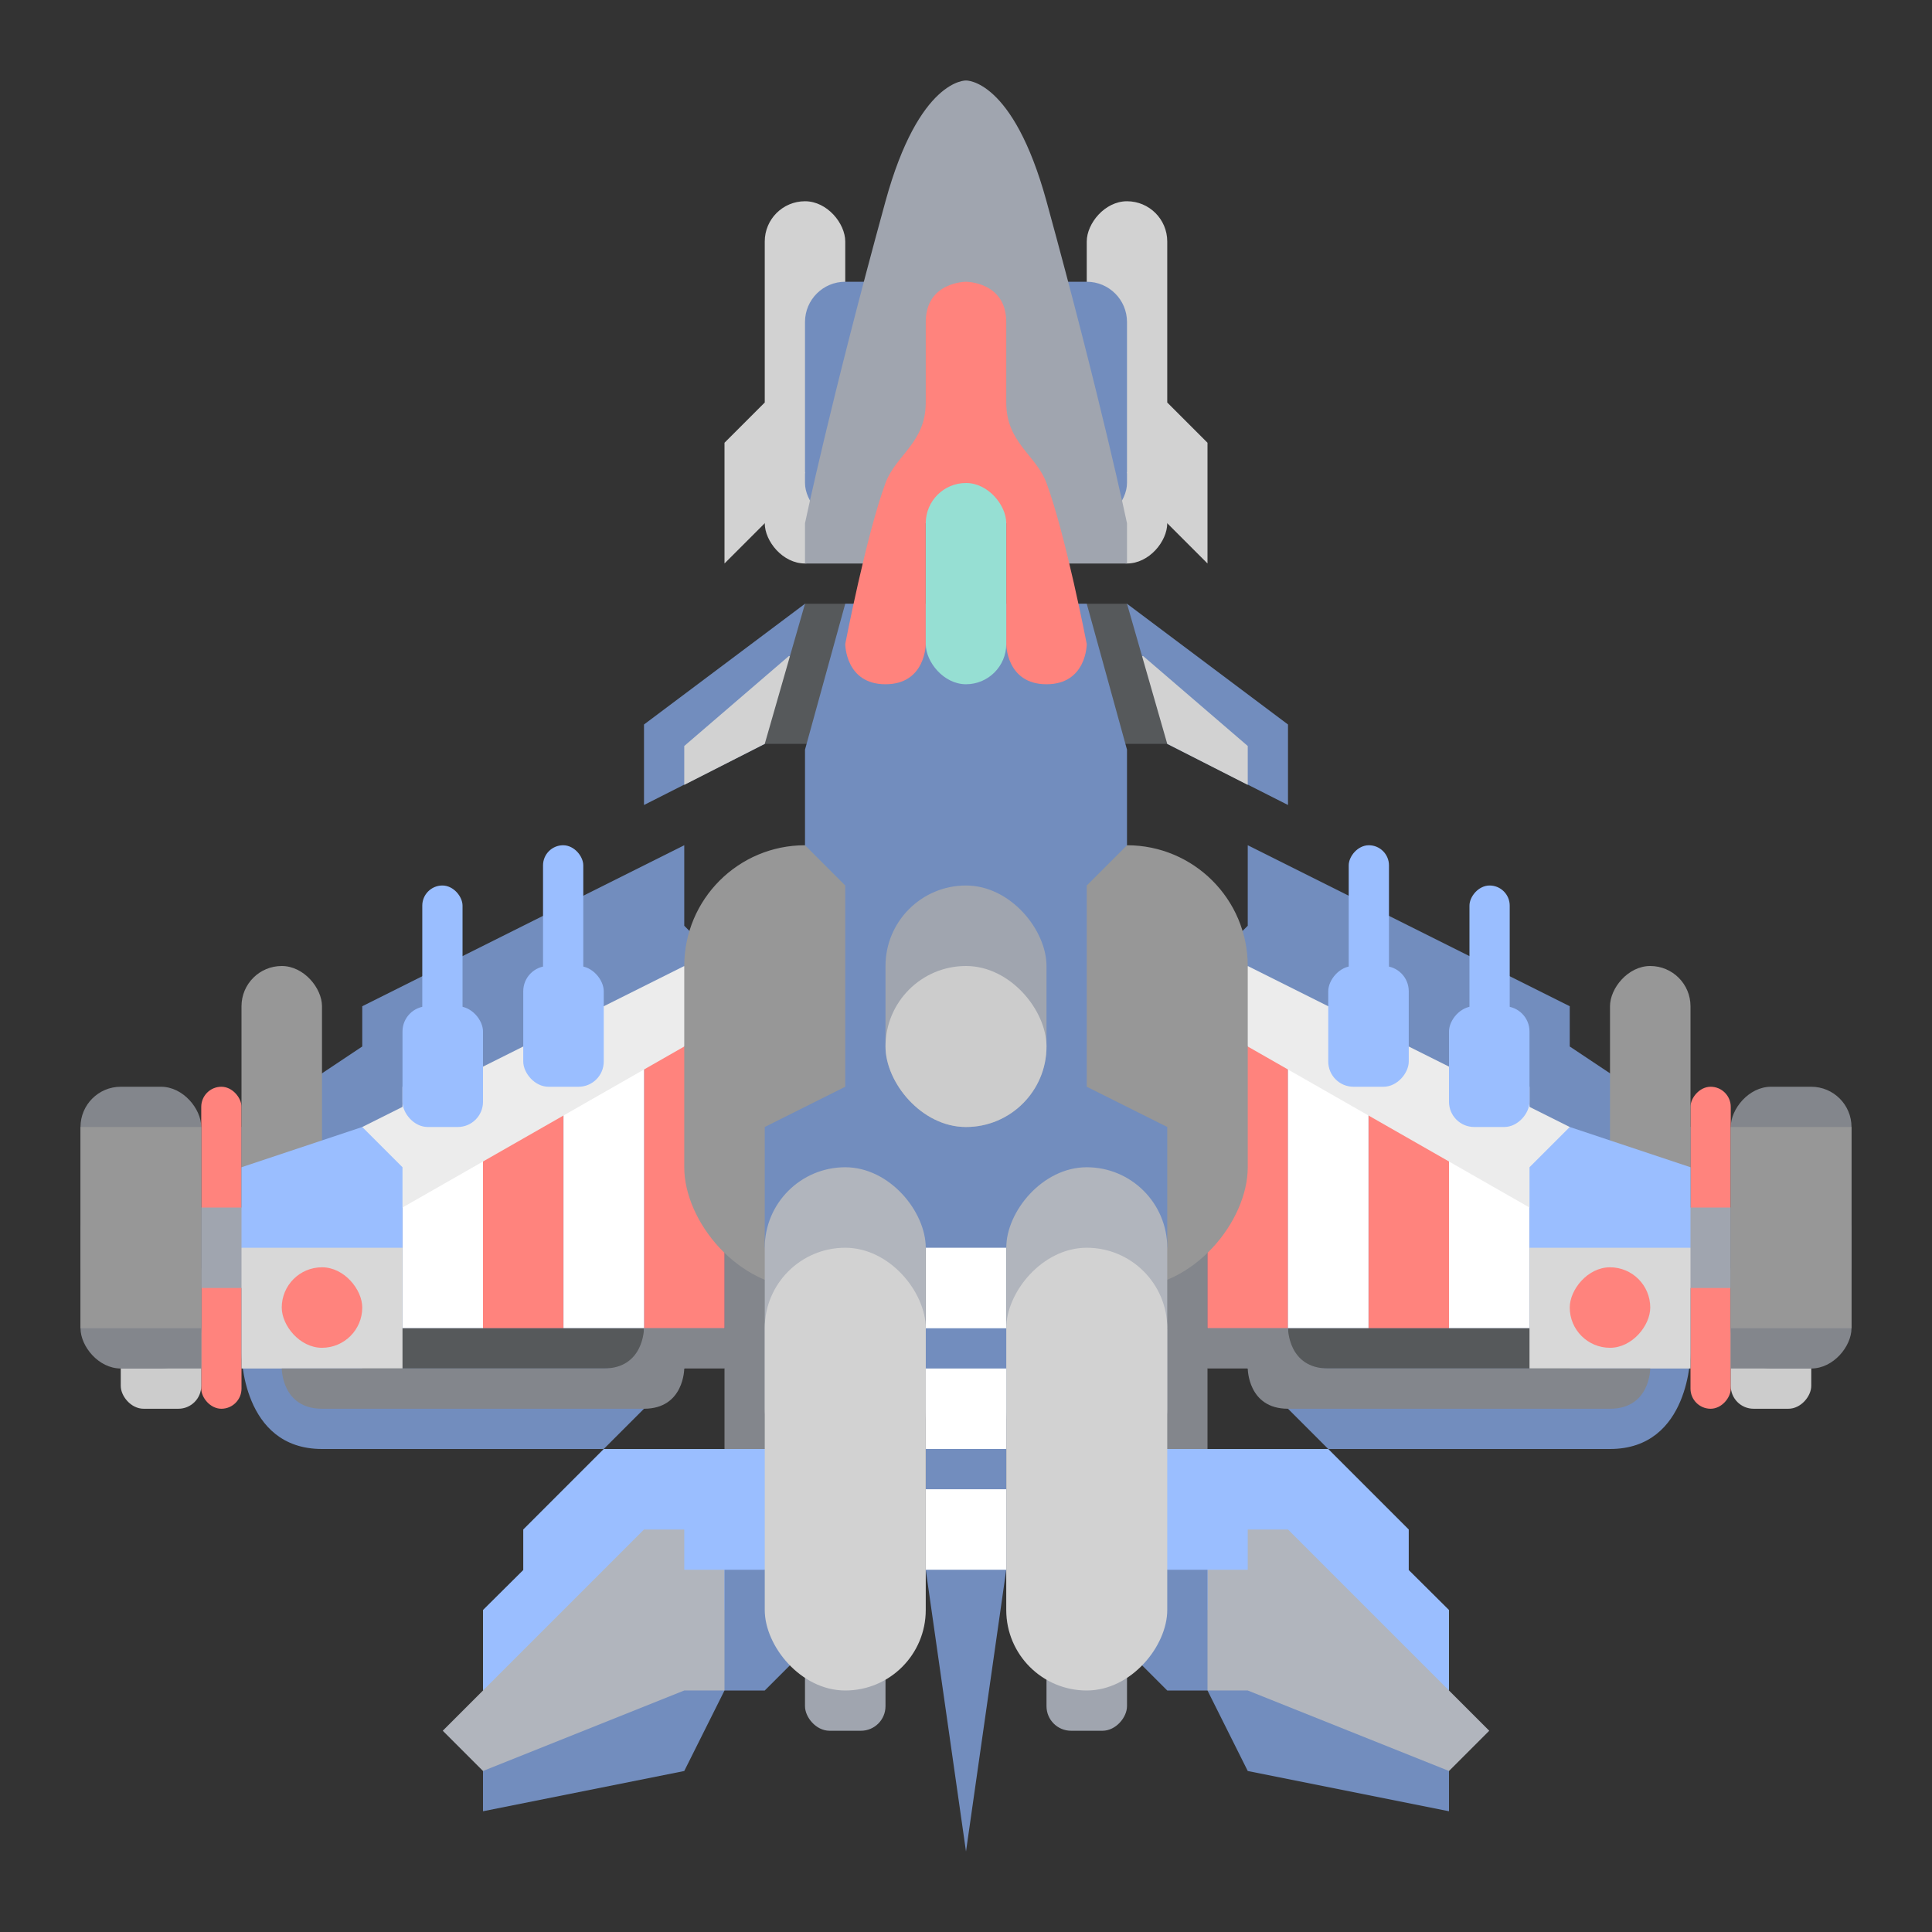 <?xml version="1.0" encoding="UTF-8" standalone="no"?>
<svg
   xmlns:dc="http://purl.org/dc/elements/1.1/"
   xmlns:cc="http://creativecommons.org/ns#"
   xmlns:rdf="http://www.w3.org/1999/02/22-rdf-syntax-ns#"
   xmlns:svg="http://www.w3.org/2000/svg"
   xmlns="http://www.w3.org/2000/svg"
   xmlns:sodipodi="http://sodipodi.sourceforge.net/DTD/sodipodi-0.dtd"
   xmlns:inkscape="http://www.inkscape.org/namespaces/inkscape"
   viewBox="0 0 192 192"
   version="1.1"
   id="svg16"
   sodipodi:docname="1945_air_force.svg"
   inkscape:version="0.92.4 (5da689c313, 2019-01-14)">
  <rect x="0" y="0" width="192" height="192" fill="#333333" stroke="none"/>
  <sodipodi:namedview
     pagecolor="#ffffff"
     bordercolor="#666666"
     borderopacity="1"
     objecttolerance="10"
     gridtolerance="10"
     guidetolerance="10"
     inkscape:pageopacity="0"
     inkscape:pageshadow="2"
     inkscape:window-width="1920"
     inkscape:window-height="1017"
     id="namedview18"
     showgrid="true"
     inkscape:zoom="4.9166667"
     inkscape:cx="21.34943"
     inkscape:cy="121.79321"
     inkscape:window-x="-8"
     inkscape:window-y="-8"
     inkscape:window-maximized="1"
     inkscape:current-layer="svg16"
     inkscape:snap-global="true">
    <inkscape:grid
       type="xygrid"
       id="grid827"
       spacingx="4"
       spacingy="4" />
  </sodipodi:namedview>
  <defs
     id="defs4">
    <style
       id="style2">.a{fill:none;stroke:#b1b5bd;stroke-linecap:round;stroke-linejoin:round;isolation:isolate;opacity:0.63;}</style>
  </defs>
  <path
     style="fill:#728dbe;stroke:none;stroke-width:1px;stroke-linecap:butt;stroke-linejoin:miter;stroke-opacity:1"
     d="m 48,172 v 8 l 20,-4 4,-8 -4,-4 z"
     id="path894"
     inkscape:connector-curvature="0" />
  <path
     style="fill:#b1b5bd;stroke:none;stroke-width:1px;stroke-linecap:butt;stroke-linejoin:miter;stroke-opacity:1"
     d="m 48,168 -4,4 4,4 20,-8 h 4 l 4,-4 -4,-12 -4,-4 -12,8 z"
     id="path892"
     inkscape:connector-curvature="0" />
  <rect
     style="opacity:1;vector-effect:none;fill:#83868c;fill-opacity:1;fill-rule:evenodd;stroke:none;paint-order:stroke fill markers"
     id="rect896"
     width="8"
     height="24"
     x="72"
     y="124" />
  <path
     style="fill:#9abeff;stroke:none;stroke-width:1px;stroke-linecap:butt;stroke-linejoin:miter;stroke-opacity:1"
     d="m 48,168 v -8 l 4,-3.973 V 152 l 8,-8 h 20 v 12 l -8,4 v -4 h -4 v -4 h -4 z"
     id="path890"
     inkscape:connector-curvature="0"
     sodipodi:nodetypes="ccccccccccccc" />
  <path
     style="fill:#728dbe;stroke:none;stroke-width:1px;stroke-linecap:butt;stroke-linejoin:miter;stroke-opacity:1"
     d="m 68,84 v 8 l 4,4 v 36 l -12,12 c 0,0 -18.667,0 -28,0 -8,0 -8,-9.527 -8,-9.527 V 112 l 12,-8 v -4 z"
     id="path898"
     inkscape:connector-curvature="0"
     sodipodi:nodetypes="cccccsccccc" />
  <rect
     style="opacity:1;vector-effect:none;fill:#ffffff;fill-opacity:1;fill-rule:evenodd;stroke:none;paint-order:stroke fill markers"
     id="rect918"
     width="8"
     height="24"
     x="40"
     y="108" />
  <rect
     style="opacity:1;vector-effect:none;fill:#ff837d;fill-opacity:1;fill-rule:evenodd;stroke:none;paint-order:stroke fill markers"
     id="rect922"
     width="8"
     height="24"
     x="48"
     y="108" />
  <rect
     style="opacity:1;vector-effect:none;fill:#ff837d;fill-opacity:1;fill-rule:evenodd;stroke:none;paint-order:stroke fill markers"
     id="rect926"
     width="8"
     height="28"
     x="64"
     y="104" />
  <rect
     style="opacity:1;vector-effect:none;fill:#ffffff;fill-opacity:1;fill-rule:evenodd;stroke:none;stroke-width:1.08;paint-order:stroke fill markers"
     id="rect924"
     width="8"
     height="28"
     x="56"
     y="104" />
  <path
     style="fill:#ececec;stroke:none;stroke-width:1px;stroke-linecap:butt;stroke-linejoin:miter;stroke-opacity:1"
     d="m 36,112 v 8 h 4 L 68,104 70.949,100 68,96 Z"
     id="path908"
     inkscape:connector-curvature="0"
     sodipodi:nodetypes="ccccccc" />
  <rect
     style="opacity:1;vector-effect:none;fill:#979797;fill-opacity:1;fill-rule:evenodd;stroke:none;paint-order:stroke fill markers"
     id="rect886"
     width="24"
     height="44"
     x="68"
     y="84"
     rx="12" />
  <rect
     style="opacity:1;vector-effect:none;fill:#ff837d;fill-opacity:1;fill-rule:evenodd;stroke:none;paint-order:stroke fill markers"
     id="rect930"
     width="4"
     height="32"
     x="20"
     y="108"
     ry="2" />
  <rect
     style="opacity:1;vector-effect:none;fill:#979797;fill-opacity:1;fill-rule:evenodd;stroke:none;paint-order:stroke fill markers"
     id="rect928"
     width="8"
     height="28"
     x="24"
     y="96"
     ry="4" />
  <rect
     style="opacity:1;vector-effect:none;fill:#a0a5af;fill-opacity:1;fill-rule:evenodd;stroke:none;paint-order:stroke fill markers"
     id="rect932"
     width="20"
     height="8"
     x="8"
     y="120"
     ry="2.136" />
  <path
     style="fill:#728dbe;stroke:none;stroke-width:1px;stroke-linecap:butt;stroke-linejoin:miter;stroke-opacity:1"
     d="M 80,60 64,72 v 8 L 76,73.925 84,64 Z"
     id="path841"
     inkscape:connector-curvature="0" />
  <path
     style="fill:#d2d2d2;stroke:none;stroke-width:1px;stroke-linecap:butt;stroke-linejoin:miter;stroke-opacity:1"
     d="M 68,78 V 74.136 L 78.407,65.186 82.525,67.169 76,73.925 Z"
     id="path843"
     inkscape:connector-curvature="0"
     sodipodi:nodetypes="cccccc" />
  <path
     style="fill:#56595b;stroke:none;stroke-width:1px;stroke-linecap:butt;stroke-linejoin:miter;stroke-opacity:1"
     d="m 88,60 h -8 l -4,13.925 h 8 z"
     id="path837"
     inkscape:connector-curvature="0" />
  <path
     style="fill:#728dbe;stroke:none;stroke-width:1px;stroke-linecap:butt;stroke-linejoin:miter;stroke-opacity:1"
     d="m 72,156 v 12 h 4 l 4,-4 v -12 l -4,4 z"
     id="path888"
     inkscape:connector-curvature="0" />
  <rect
     style="opacity:1;vector-effect:none;fill:#56595b;fill-opacity:1;fill-rule:evenodd;stroke:none;paint-order:stroke fill markers"
     id="rect920"
     width="28"
     height="4"
     x="36"
     y="132" />
  <path
     style="fill:#9abeff;stroke:none;stroke-width:1px;stroke-linecap:butt;stroke-linejoin:miter;stroke-opacity:1"
     d="m 24,124 v -8 l 12,-4 4,4 v 8 l -4,4 z"
     id="path906"
     inkscape:connector-curvature="0" />
  <rect
     style="opacity:1;vector-effect:none;fill:#d8d8d8;fill-opacity:1;fill-rule:evenodd;stroke:none;paint-order:stroke fill markers"
     id="rect900"
     width="16"
     height="12"
     x="24"
     y="124" />
  <path
     style="fill:#83868c;stroke:none;stroke-width:1px;stroke-linecap:butt;stroke-linejoin:miter;stroke-opacity:1"
     d="m 28,136 c 0,0 0,4 4,4 10.667,0 21.333,0 32,0 4,0 4,-4 4,-4 h 4 l 4,-4 H 64 c 0,0 0,4 -4,4 -10.667,0 -32,0 -32,0 z"
     id="path902"
     inkscape:connector-curvature="0"
     sodipodi:nodetypes="cssccccsc" />
  <rect
     style="opacity:1;vector-effect:none;fill:#ff837d;fill-opacity:1;fill-rule:evenodd;stroke:none;paint-order:stroke fill markers"
     id="rect904"
     width="8"
     height="8"
     x="28"
     y="125.942"
     ry="4" />
  <rect
     style="opacity:1;vector-effect:none;fill:#9abeff;fill-opacity:1;fill-rule:evenodd;stroke:none;paint-order:stroke fill markers"
     id="rect910"
     width="8"
     height="12"
     x="40"
     y="100"
     ry="2.508" />
  <rect
     style="opacity:1;vector-effect:none;fill:#9abeff;fill-opacity:1;fill-rule:evenodd;stroke:none;paint-order:stroke fill markers"
     id="rect912"
     width="8"
     height="12"
     x="52"
     y="96"
     ry="2.508" />
  <rect
     style="opacity:1;vector-effect:none;fill:#9abeff;fill-opacity:1;fill-rule:evenodd;stroke:none;paint-order:stroke fill markers"
     id="rect914"
     width="4"
     height="16"
     x="41.966"
     y="88"
     ry="2" />
  <rect
     style="opacity:1;vector-effect:none;fill:#9abeff;fill-opacity:1;fill-rule:evenodd;stroke:none;paint-order:stroke fill markers"
     id="rect916"
     width="4"
     height="16"
     x="53.966"
     y="84"
     ry="2" />
  <rect
     style="opacity:1;vector-effect:none;fill:#cccccc;fill-opacity:1;fill-rule:evenodd;stroke:none;paint-order:stroke fill markers"
     id="rect938"
     width="8"
     height="16"
     x="12"
     y="124"
     ry="2.271" />
  <rect
     style="opacity:1;vector-effect:none;fill:#83868c;fill-opacity:1;fill-rule:evenodd;stroke:none;paint-order:stroke fill markers"
     id="rect934"
     width="12"
     height="28"
     x="8"
     y="108"
     ry="4" />
  <rect
     style="opacity:1;vector-effect:none;fill:#83868c;fill-opacity:1;fill-rule:evenodd;stroke:none;paint-order:stroke fill markers"
     id="rect940"
     width="8"
     height="16"
     x="12"
     y="120" />
  <rect
     style="opacity:1;vector-effect:none;fill:#979797;fill-opacity:1;fill-rule:evenodd;stroke:none;paint-order:stroke fill markers"
     id="rect942"
     width="12"
     height="20"
     x="8"
     y="112" />
  <rect
     style="opacity:1;vector-effect:none;fill:#d2d2d2;fill-opacity:1;fill-rule:evenodd;stroke:none;paint-order:stroke fill markers"
     id="rect845"
     width="8"
     height="36"
     x="76"
     y="20"
     ry="4" />
  <rect
     style="opacity:1;vector-effect:none;fill:#728dbe;fill-opacity:1;fill-rule:evenodd;stroke:none;paint-order:stroke fill markers"
     id="rect835"
     width="12"
     height="24"
     x="80"
     y="28"
     ry="4" />
  <path
     style="fill:#d2d2d2;stroke:none;stroke-width:1px;stroke-linecap:butt;stroke-linejoin:miter;stroke-opacity:1"
     d="m 76,40 -4,4 v 12 l 4,-4 4,-5.017 z"
     id="path847"
     inkscape:connector-curvature="0" />
  <path
     style="fill:#728dbe;stroke:none;stroke-width:1px;stroke-linecap:butt;stroke-linejoin:miter;stroke-opacity:1"
     d="m 144,172 v 8 l -20,-4 -4,-8 4,-4 z"
     id="path894-1"
     inkscape:connector-curvature="0" />
  <path
     style="fill:#b1b5bd;stroke:none;stroke-width:1px;stroke-linecap:butt;stroke-linejoin:miter;stroke-opacity:1"
     d="m 144,168 4,4 -4,4 -20,-8 h -4 l -4,-4 4,-12 4,-4 12,8 z"
     id="path892-7"
     inkscape:connector-curvature="0" />
  <rect
     style="opacity:1;vector-effect:none;fill:#83868c;fill-opacity:1;fill-rule:evenodd;stroke:none;paint-order:stroke fill markers"
     id="rect896-4"
     width="8"
     height="24"
     x="-120"
     y="124"
     transform="scale(-1,1)" />
  <path
     style="fill:#9abeff;stroke:none;stroke-width:1px;stroke-linecap:butt;stroke-linejoin:miter;stroke-opacity:1"
     d="m 144,168 v -8 l -4,-3.973 V 152 l -8,-8 h -20 v 12 l 8,4 v -4 h 4 v -4 h 4 z"
     id="path890-1"
     inkscape:connector-curvature="0"
     sodipodi:nodetypes="ccccccccccccc" />
  <path
     style="fill:#728dbe;stroke:none;stroke-width:1px;stroke-linecap:butt;stroke-linejoin:miter;stroke-opacity:1"
     d="m 124,84 v 8 l -4,4 v 36 l 12,12 c 0,0 18.667,0 28,0 8,0 8,-9.527 8,-9.527 V 112 l -12,-8 v -4 z"
     id="path898-6"
     inkscape:connector-curvature="0"
     sodipodi:nodetypes="cccccsccccc" />
  <rect
     style="opacity:1;vector-effect:none;fill:#ffffff;fill-opacity:1;fill-rule:evenodd;stroke:none;paint-order:stroke fill markers"
     id="rect918-6"
     width="8"
     height="24"
     x="-152"
     y="108"
     transform="scale(-1,1)" />
  <rect
     style="opacity:1;vector-effect:none;fill:#ff837d;fill-opacity:1;fill-rule:evenodd;stroke:none;paint-order:stroke fill markers"
     id="rect922-8"
     width="8"
     height="24"
     x="-144"
     y="108"
     transform="scale(-1,1)" />
  <rect
     style="opacity:1;vector-effect:none;fill:#ff837d;fill-opacity:1;fill-rule:evenodd;stroke:none;paint-order:stroke fill markers"
     id="rect926-9"
     width="8"
     height="28"
     x="-128"
     y="104"
     transform="scale(-1,1)" />
  <rect
     style="opacity:1;vector-effect:none;fill:#ffffff;fill-opacity:1;fill-rule:evenodd;stroke:none;stroke-width:1.08;paint-order:stroke fill markers"
     id="rect924-6"
     width="8"
     height="28"
     x="-136"
     y="104"
     transform="scale(-1,1)" />
  <path
     style="fill:#ececec;stroke:none;stroke-width:1px;stroke-linecap:butt;stroke-linejoin:miter;stroke-opacity:1"
     d="m 156,112 v 8 h -4 L 124,104 121.051,100 124,96 Z"
     id="path908-4"
     inkscape:connector-curvature="0"
     sodipodi:nodetypes="ccccccc" />
  <rect
     style="opacity:1;vector-effect:none;fill:#979797;fill-opacity:1;fill-rule:evenodd;stroke:none;paint-order:stroke fill markers"
     id="rect886-7"
     width="24"
     height="44"
     x="-124"
     y="84"
     rx="12"
     transform="scale(-1,1)" />
  <rect
     style="opacity:1;vector-effect:none;fill:#ff837d;fill-opacity:1;fill-rule:evenodd;stroke:none;paint-order:stroke fill markers"
     id="rect930-3"
     width="4"
     height="32"
     x="-172"
     y="108"
     ry="2"
     transform="scale(-1,1)" />
  <rect
     style="opacity:1;vector-effect:none;fill:#979797;fill-opacity:1;fill-rule:evenodd;stroke:none;paint-order:stroke fill markers"
     id="rect928-4"
     width="8"
     height="28"
     x="-168"
     y="96"
     ry="4"
     transform="scale(-1,1)" />
  <rect
     style="opacity:1;vector-effect:none;fill:#a0a5af;fill-opacity:1;fill-rule:evenodd;stroke:none;paint-order:stroke fill markers"
     id="rect932-3"
     width="20"
     height="8"
     x="-184"
     y="120"
     ry="2.136"
     transform="scale(-1,1)" />
  <path
     style="fill:#728dbe;stroke:none;stroke-width:1px;stroke-linecap:butt;stroke-linejoin:miter;stroke-opacity:1"
     d="m 112,60 16,12 v 8 L 116,73.925 108,64 Z"
     id="path841-1"
     inkscape:connector-curvature="0" />
  <path
     style="fill:#d2d2d2;stroke:none;stroke-width:1px;stroke-linecap:butt;stroke-linejoin:miter;stroke-opacity:1"
     d="M 124,78 V 74.136 L 113.593,65.186 109.475,67.169 116,73.925 Z"
     id="path843-1"
     inkscape:connector-curvature="0"
     sodipodi:nodetypes="cccccc" />
  <path
     style="fill:#56595b;stroke:none;stroke-width:1px;stroke-linecap:butt;stroke-linejoin:miter;stroke-opacity:1"
     d="m 104,60 h 8 l 4,13.925 h -8 z"
     id="path837-0"
     inkscape:connector-curvature="0" />
  <path
     style="fill:#728dbe;stroke:none;stroke-width:1px;stroke-linecap:butt;stroke-linejoin:miter;stroke-opacity:1"
     d="M 84 60 L 80 74.5 L 80 84 L 84 88 L 84 108 L 76 112 L 76 124 L 96 124 L 116 124 L 116 112 L 108 108 L 108 88 L 112 84 L 112 74.5 L 108 60 L 96 60 L 84 60 z "
     id="path839-1" />
  <rect
     style="opacity:1;vector-effect:none;fill:#d2d2d2;fill-opacity:1;fill-rule:evenodd;stroke:none;paint-order:stroke fill markers"
     id="rect845-0"
     width="8"
     height="36"
     x="-116"
     y="20"
     ry="4"
     transform="scale(-1,1)" />
  <rect
     style="opacity:1;vector-effect:none;fill:#728dbe;fill-opacity:1;fill-rule:evenodd;stroke:none;paint-order:stroke fill markers"
     id="rect835-9"
     width="12"
     height="24"
     x="-112"
     y="28"
     ry="4"
     transform="scale(-1,1)" />
  <path
     style="fill:#d2d2d2;stroke:none;stroke-width:1px;stroke-linecap:butt;stroke-linejoin:miter;stroke-opacity:1"
     d="m 116,40 4,4 v 12 l -4,-4 -4,-5.017 z"
     id="path847-0"
     inkscape:connector-curvature="0" />
  <path
     style="fill:#a0a5af;stroke:none;stroke-width:1px;stroke-linecap:butt;stroke-linejoin:miter;stroke-opacity:1"
     d="M 96 8 C 96 8 91.349 7.802 88 20 C 82.51 40 80 52 80 52 L 80 56 L 88 56 L 96 32 L 104 56 L 112 56 L 112 52 C 112 52 109.49 40 104 20 C 100.651 7.802 96 8 96 8 z "
     id="path833-7" />
  <path
     style="fill:#ff837d;stroke:none;stroke-width:1px;stroke-linecap:butt;stroke-linejoin:miter;stroke-opacity:1"
     d="M 96 28 C 96 28 92 28 92 32 L 92 40 C 92 44 89.034 45.204 88 48 C 86.093 53.156 84 64 84 64 C 84 64 84 68 88 68 C 92 68 92 64 92 64 L 92 52 L 96 48 L 100 52 L 100 64 C 100 64 100 68 104 68 C 108 68 108 64 108 64 C 108 64 105.907 53.156 104 48 C 102.966 45.204 100 44 100 40 L 100 32 C 100 28 96 28 96 28 z "
     id="path829-3" />
  <rect
     style="opacity:1;vector-effect:none;fill:#b1b5bd;fill-opacity:1;fill-rule:evenodd;stroke:none;paint-order:stroke fill markers"
     id="rect851-2"
     width="16"
     height="32"
     x="-116"
     y="116"
     ry="8"
     transform="scale(-1,1)" />
  <rect
     style="opacity:1;vector-effect:none;fill:#a0a5af;fill-opacity:1;fill-rule:evenodd;stroke:none;paint-order:stroke fill markers"
     id="rect880-0"
     width="8"
     height="8"
     x="-112"
     y="164"
     ry="2.441"
     transform="scale(-1,1)" />
  <path
     style="fill:#728dbe;stroke:none;stroke-width:1px;stroke-linecap:butt;stroke-linejoin:miter;stroke-opacity:1"
     d="m 120,156 v 12 h -4 l -4,-4 v -12 l 4,4 z"
     id="path888-3"
     inkscape:connector-curvature="0" />
  <rect
     style="opacity:1;vector-effect:none;fill:#d2d2d2;fill-opacity:1;fill-rule:evenodd;stroke:none;paint-order:stroke fill markers"
     id="rect849-0"
     width="16"
     height="44"
     x="-116"
     y="124"
     ry="8"
     transform="scale(-1,1)" />
  <rect
     style="opacity:1;vector-effect:none;fill:#56595b;fill-opacity:1;fill-rule:evenodd;stroke:none;paint-order:stroke fill markers"
     id="rect920-8"
     width="28"
     height="4"
     x="-156"
     y="132"
     transform="scale(-1,1)" />
  <path
     style="fill:#9abeff;stroke:none;stroke-width:1px;stroke-linecap:butt;stroke-linejoin:miter;stroke-opacity:1"
     d="m 168,124 v -8 l -12,-4 -4,4 v 8 l 4,4 z"
     id="path906-8"
     inkscape:connector-curvature="0" />
  <rect
     style="opacity:1;vector-effect:none;fill:#d8d8d8;fill-opacity:1;fill-rule:evenodd;stroke:none;paint-order:stroke fill markers"
     id="rect900-0"
     width="16"
     height="12"
     x="-168"
     y="124"
     transform="scale(-1,1)" />
  <path
     style="fill:#83868c;stroke:none;stroke-width:1px;stroke-linecap:butt;stroke-linejoin:miter;stroke-opacity:1"
     d="m 164,136 c 0,0 0,4 -4,4 -10.667,0 -21.333,0 -32,0 -4,0 -4,-4 -4,-4 h -4 l -4,-4 h 12 c 0,0 0,4 4,4 10.667,0 32,0 32,0 z"
     id="path902-1"
     inkscape:connector-curvature="0"
     sodipodi:nodetypes="cssccccsc" />
  <rect
     style="opacity:1;vector-effect:none;fill:#ff837d;fill-opacity:1;fill-rule:evenodd;stroke:none;paint-order:stroke fill markers"
     id="rect904-3"
     width="8"
     height="8"
     x="-164"
     y="125.942"
     ry="4"
     transform="scale(-1,1)" />
  <rect
     style="opacity:1;vector-effect:none;fill:#9abeff;fill-opacity:1;fill-rule:evenodd;stroke:none;paint-order:stroke fill markers"
     id="rect910-3"
     width="8"
     height="12"
     x="-152"
     y="100"
     ry="2.508"
     transform="scale(-1,1)" />
  <rect
     style="opacity:1;vector-effect:none;fill:#9abeff;fill-opacity:1;fill-rule:evenodd;stroke:none;paint-order:stroke fill markers"
     id="rect912-5"
     width="8"
     height="12"
     x="-140"
     y="96"
     ry="2.508"
     transform="scale(-1,1)" />
  <rect
     style="opacity:1;vector-effect:none;fill:#9abeff;fill-opacity:1;fill-rule:evenodd;stroke:none;paint-order:stroke fill markers"
     id="rect914-1"
     width="4"
     height="16"
     x="-150.034"
     y="88"
     ry="2"
     transform="scale(-1,1)" />
  <rect
     style="opacity:1;vector-effect:none;fill:#9abeff;fill-opacity:1;fill-rule:evenodd;stroke:none;paint-order:stroke fill markers"
     id="rect916-1"
     width="4"
     height="16"
     x="-138.034"
     y="84"
     ry="2"
     transform="scale(-1,1)" />
  <rect
     style="opacity:1;vector-effect:none;fill:#cccccc;fill-opacity:1;fill-rule:evenodd;stroke:none;paint-order:stroke fill markers"
     id="rect938-4"
     width="8"
     height="16"
     x="-180"
     y="124"
     ry="2.271"
     transform="scale(-1,1)" />
  <rect
     style="opacity:1;vector-effect:none;fill:#83868c;fill-opacity:1;fill-rule:evenodd;stroke:none;paint-order:stroke fill markers"
     id="rect934-8"
     width="12"
     height="28"
     x="-184"
     y="108"
     ry="4"
     transform="scale(-1,1)" />
  <rect
     style="opacity:1;vector-effect:none;fill:#83868c;fill-opacity:1;fill-rule:evenodd;stroke:none;paint-order:stroke fill markers"
     id="rect940-3"
     width="8"
     height="16"
     x="-180"
     y="120"
     transform="scale(-1,1)" />
  <rect
     style="opacity:1;vector-effect:none;fill:#979797;fill-opacity:1;fill-rule:evenodd;stroke:none;paint-order:stroke fill markers"
     id="rect942-5"
     width="12"
     height="20"
     x="-184"
     y="112"
     transform="scale(-1,1)" />
  <rect
     style="opacity:1;vector-effect:none;fill:#96dfd3;fill-opacity:1;fill-rule:evenodd;paint-order:stroke fill markers"
     id="rect831"
     width="8"
     height="20"
     x="92"
     y="48"
     ry="4" />
  <path
     style="fill:#728dbe;stroke:none;stroke-width:1px;stroke-linecap:butt;stroke-linejoin:miter;stroke-opacity:1"
     d="m 92,156 4,28 4,-28 v -36 h -8 z"
     id="path855"
     inkscape:connector-curvature="0"
     sodipodi:nodetypes="cccccc" />
  <rect
     style="opacity:1;vector-effect:none;fill:#ffffff;fill-opacity:1;fill-rule:evenodd;stroke:none;paint-order:stroke fill markers"
     id="rect857"
     width="8"
     height="8"
     x="92"
     y="124" />
  <rect
     style="opacity:1;vector-effect:none;fill:#ffffff;fill-opacity:1;fill-rule:evenodd;stroke:none;paint-order:stroke fill markers"
     id="rect857-4"
     width="8"
     height="8"
     x="92"
     y="136" />
  <rect
     style="opacity:1;vector-effect:none;fill:#ffffff;fill-opacity:1;fill-rule:evenodd;stroke:none;paint-order:stroke fill markers"
     id="rect857-5"
     width="8"
     height="8"
     x="92"
     y="148" />
  <rect
     style="opacity:1;vector-effect:none;fill:#a0a5af;fill-opacity:1;fill-rule:evenodd;stroke:none;paint-order:stroke fill markers"
     id="rect882"
     width="16"
     height="24"
     x="88"
     y="88"
     ry="8" />
  <rect
     style="opacity:1;vector-effect:none;fill:#cccccc;fill-opacity:1;fill-rule:evenodd;stroke:none;paint-order:stroke fill markers"
     id="rect884"
     width="16"
     height="16"
     x="88"
     y="96"
     ry="8" />
  <rect
     style="opacity:1;vector-effect:none;fill:#b1b5bd;fill-opacity:1;fill-rule:evenodd;stroke:none;paint-order:stroke fill markers"
     id="rect851"
     width="16"
     height="32"
     x="76"
     y="116"
     ry="8" />
  <rect
     style="opacity:1;vector-effect:none;fill:#a0a5af;fill-opacity:1;fill-rule:evenodd;stroke:none;paint-order:stroke fill markers"
     id="rect880"
     width="8"
     height="8"
     x="80"
     y="164"
     ry="2.441" />
  <rect
     style="opacity:1;vector-effect:none;fill:#d2d2d2;fill-opacity:1;fill-rule:evenodd;stroke:none;paint-order:stroke fill markers"
     id="rect849"
     width="16"
     height="44"
     x="76"
     y="124"
     ry="8" />
</svg>
